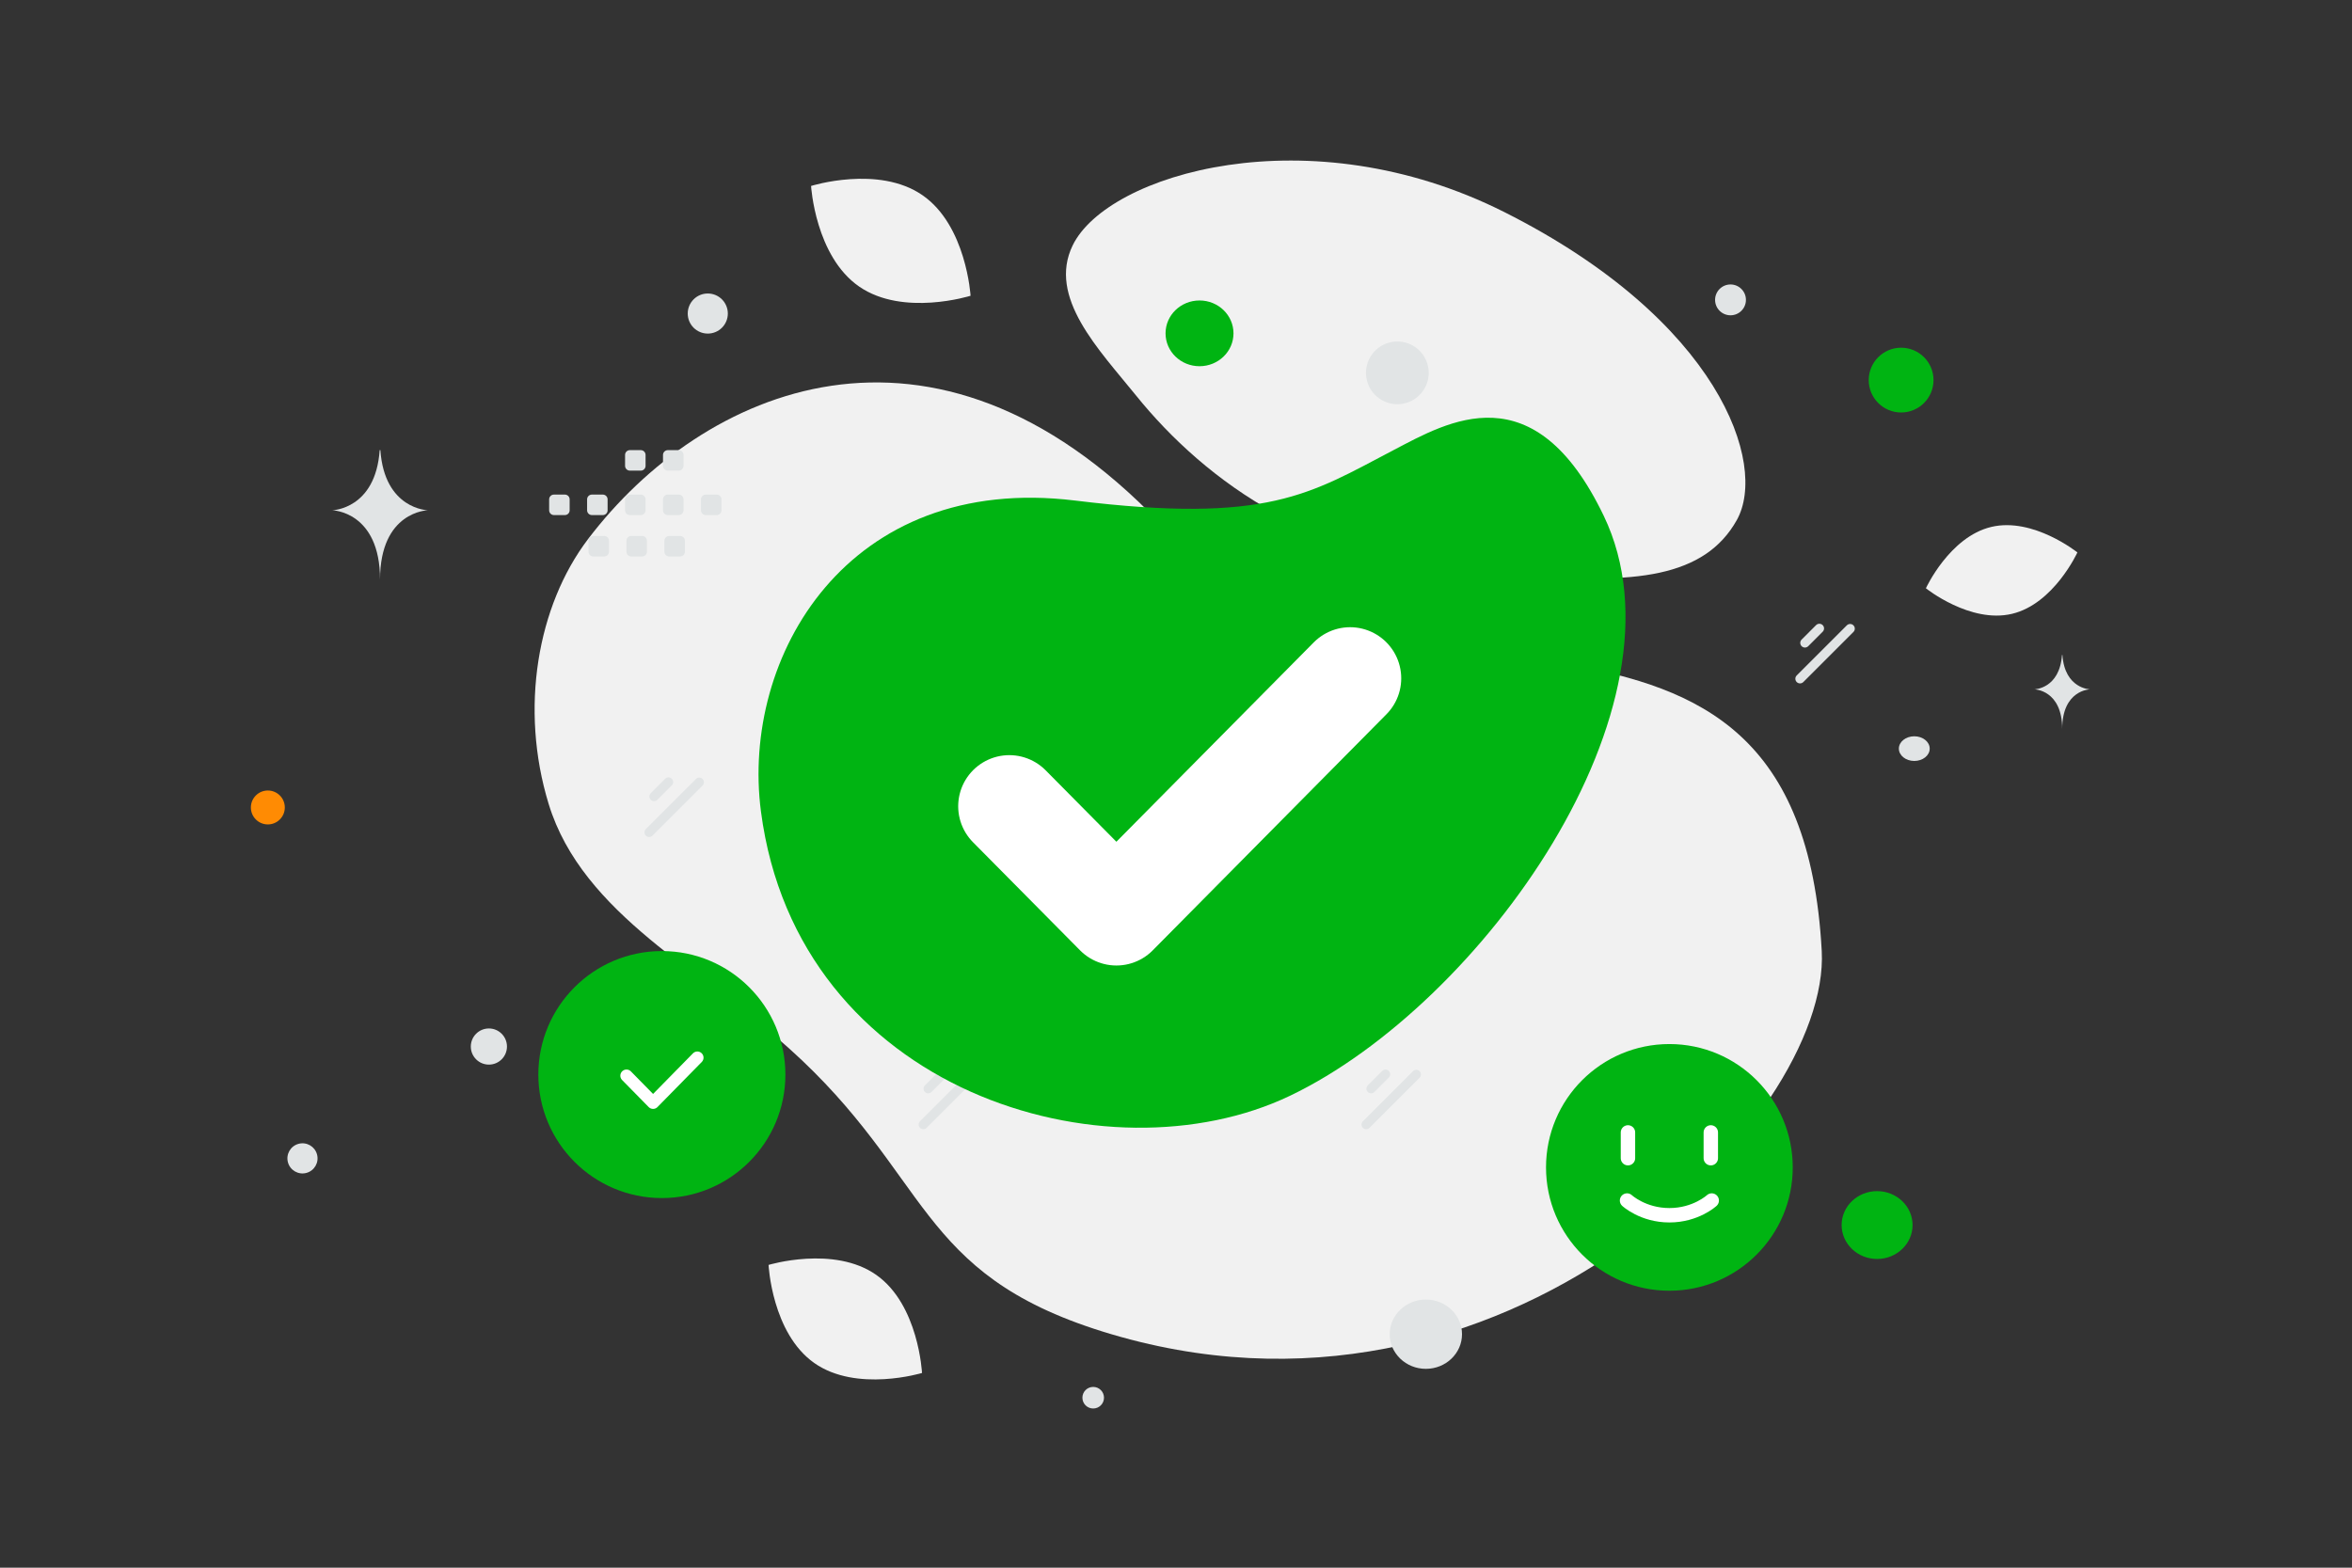 <svg width="900" height="600" viewBox="0 0 900 600" fill="none" xmlns="http://www.w3.org/2000/svg"><rect x="0" y="0" width="900" height="600" fill="#333333" stroke="none"/><path d="M697.094 363.978C700.56 427.828 575.727 557.66 421.864 509.605C350.303 487.253 356.364 450.154 301.95 401.261C269.516 372.12 222.914 350.083 209.953 307.724C198.756 271.162 205.622 231.864 225.034 206.303C268.692 148.816 356.827 109.452 443.669 200.026C530.51 290.6 688.139 199.304 697.094 363.978V363.978Z" fill="#F1F1F1"/><path d="M664.579 199.067C652.326 220.935 625.491 223.94 582.499 219.784C550.166 216.653 520.682 214.23 488.346 196.601C465.714 184.27 447.798 167.587 434.723 151.383C420.553 133.83 400.776 113.796 410.471 93.893C423.795 66.553 500.846 43.527 575.665 81.183C657.854 122.56 676.566 177.695 664.579 199.067V199.067Z" fill="#F1F1F1"/><path fill-rule="evenodd" clip-rule="evenodd" d="M591.59 446.795C591.59 420.722 612.722 399.59 638.795 399.59C664.868 399.59 686 420.722 686 446.795H591.59ZM686 446.795C686 472.868 664.868 494 638.795 494C612.722 494 591.59 472.868 591.59 446.795" fill="#00B412"/><path d="M655.001 459.477C655.001 459.477 648.922 465.113 638.796 465.113C628.666 465.113 622.592 459.477 622.592 459.477M622.943 433.409V443.272V433.409ZM654.648 433.409V443.272V433.409Z" stroke="white" stroke-width="5.514" stroke-linecap="round" stroke-linejoin="round"/><path fill-rule="evenodd" clip-rule="evenodd" d="M253.267 458.533C227.164 458.533 206 437.37 206 411.267C206 385.164 227.164 364 253.267 364C279.37 364 300.533 385.164 300.533 411.267C300.533 437.37 279.37 458.533 253.267 458.533V458.533Z" fill="#00B412"/><path d="M266.846 404.796L249.902 422.052L239.73 411.7" stroke="white" stroke-width="4.719" stroke-linecap="round" stroke-linejoin="round"/><path d="M249.663 319.832L268.834 300.661C269.532 299.963 269.532 298.831 268.834 298.133C268.136 297.435 267.004 297.435 266.306 298.133L247.135 317.304C246.436 318.003 246.436 319.135 247.134 319.833C247.832 320.531 248.964 320.531 249.663 319.832Z" fill="#E1E4E5"/><path d="M251.539 306.106L257.068 300.577C257.766 299.879 257.766 298.747 257.068 298.049C256.37 297.351 255.238 297.351 254.54 298.049L249.011 303.578C248.313 304.277 248.313 305.408 249.011 306.107C249.709 306.805 250.841 306.804 251.539 306.106Z" fill="#E1E4E5"/><path d="M690.05 261.037L709.221 241.866C709.919 241.168 709.919 240.036 709.221 239.338C708.523 238.64 707.391 238.64 706.693 239.338L687.522 258.51C686.823 259.208 686.823 260.34 687.521 261.038C688.219 261.736 689.351 261.736 690.05 261.037Z" fill="#E1E4E5"/><path d="M691.926 247.311L697.455 241.782C698.153 241.084 698.153 239.952 697.455 239.254C696.757 238.556 695.625 238.556 694.927 239.254L689.398 244.783C688.7 245.482 688.699 246.614 689.398 247.312C690.096 248.01 691.228 248.009 691.926 247.311Z" fill="#E1E4E5"/><path d="M524.04 431.659L543.211 412.487C543.909 411.789 543.909 410.657 543.211 409.959C542.513 409.261 541.381 409.261 540.683 409.96L521.512 429.131C520.814 429.829 520.813 430.961 521.511 431.659C522.209 432.357 523.341 432.357 524.04 431.659Z" fill="#E1E4E5"/><path d="M525.916 417.932L531.445 412.403C532.143 411.705 532.143 410.573 531.445 409.875C530.747 409.177 529.615 409.177 528.917 409.876L523.388 415.404C522.69 416.103 522.689 417.235 523.388 417.933C524.086 418.631 525.218 418.631 525.916 417.932Z" fill="#E1E4E5"/><path d="M354.572 431.659L373.743 412.487C374.441 411.789 374.441 410.657 373.743 409.959C373.045 409.261 371.913 409.261 371.215 409.96L352.044 429.131C351.346 429.829 351.345 430.961 352.043 431.659C352.741 432.357 353.873 432.357 354.572 431.659Z" fill="#E1E4E5"/><path d="M356.448 417.932L361.977 412.403C362.675 411.705 362.675 410.573 361.977 409.875C361.279 409.177 360.147 409.177 359.449 409.876L353.92 415.404C353.222 416.103 353.221 417.235 353.92 417.933C354.618 418.631 355.75 418.631 356.448 417.932Z" fill="#E1E4E5"/><path fill-rule="evenodd" clip-rule="evenodd" d="M211.96 189.29H216.148C216.633 189.29 217.098 189.483 217.441 189.825C217.784 190.168 217.977 190.633 217.977 191.118V195.306C217.977 195.791 217.784 196.256 217.441 196.599C217.098 196.942 216.633 197.135 216.148 197.135H211.96C211.476 197.133 211.012 196.94 210.669 196.597C210.327 196.254 210.134 195.79 210.132 195.306V191.118C210.132 190.878 210.178 190.64 210.27 190.418C210.362 190.196 210.496 189.994 210.666 189.824C210.836 189.654 211.038 189.52 211.26 189.428C211.482 189.336 211.72 189.289 211.96 189.29V189.29ZM226.482 189.29H230.67C231.675 189.29 232.499 190.114 232.499 191.118V195.306C232.499 195.791 232.306 196.256 231.963 196.599C231.62 196.942 231.155 197.135 230.67 197.135H226.482C225.998 197.133 225.534 196.94 225.191 196.597C224.849 196.254 224.656 195.79 224.654 195.306V191.118C224.654 190.114 225.478 189.29 226.482 189.29ZM241.014 189.29H245.202C246.206 189.29 247.03 190.114 247.03 191.118V195.306C247.03 195.791 246.837 196.256 246.494 196.598C246.152 196.941 245.687 197.134 245.202 197.135H241.014C240.53 197.133 240.065 196.94 239.723 196.597C239.38 196.254 239.187 195.79 239.185 195.306V191.118C239.185 190.878 239.232 190.64 239.324 190.418C239.415 190.196 239.55 189.994 239.72 189.824C239.89 189.654 240.092 189.52 240.314 189.428C240.536 189.336 240.774 189.289 241.014 189.29ZM255.535 189.29H259.724C260.728 189.29 261.552 190.114 261.552 191.118V195.306C261.552 195.791 261.359 196.256 261.016 196.598C260.674 196.941 260.209 197.134 259.724 197.135H255.535C255.049 197.135 254.583 196.942 254.239 196.6C253.895 196.257 253.7 195.792 253.698 195.306V191.118C253.704 190.633 253.899 190.17 254.243 189.828C254.586 189.486 255.05 189.293 255.535 189.29V189.29ZM270.058 189.29H274.247C275.26 189.29 276.084 190.114 276.084 191.118V195.306C276.084 195.547 276.036 195.785 275.943 196.007C275.851 196.229 275.715 196.431 275.545 196.601C275.374 196.771 275.172 196.906 274.949 196.997C274.726 197.089 274.488 197.135 274.247 197.135H270.058C269.574 197.133 269.11 196.94 268.767 196.597C268.425 196.254 268.232 195.79 268.23 195.306V191.118C268.23 190.114 269.054 189.29 270.058 189.29ZM227.015 205.125H231.203C232.207 205.125 233.031 205.949 233.031 206.953V211.151C233.029 211.635 232.836 212.099 232.494 212.441C232.151 212.784 231.687 212.977 231.203 212.979H227.015C226.53 212.979 226.065 212.786 225.722 212.443C225.38 212.1 225.187 211.636 225.186 211.151V206.962C225.185 206.721 225.231 206.482 225.322 206.259C225.414 206.036 225.548 205.834 225.718 205.663C225.888 205.492 226.09 205.357 226.313 205.264C226.536 205.172 226.774 205.125 227.015 205.125V205.125ZM241.536 205.125H245.725C246.729 205.125 247.553 205.949 247.553 206.953V211.151C247.551 211.635 247.358 212.099 247.016 212.441C246.673 212.784 246.209 212.977 245.725 212.979H241.536C241.052 212.977 240.588 212.784 240.246 212.441C239.903 212.099 239.71 211.635 239.708 211.151V206.962C239.707 206.721 239.753 206.482 239.844 206.259C239.935 206.036 240.07 205.834 240.24 205.663C240.41 205.492 240.612 205.357 240.834 205.264C241.057 205.172 241.295 205.125 241.536 205.125V205.125ZM256.059 205.125H260.248C261.261 205.125 262.085 205.949 262.085 206.953V211.151C262.083 211.636 261.888 212.101 261.544 212.444C261.2 212.787 260.734 212.979 260.248 212.979H256.059C255.575 212.977 255.111 212.784 254.769 212.441C254.426 212.099 254.233 211.635 254.231 211.151V206.962C254.231 205.949 255.055 205.125 256.059 205.125V205.125ZM241.014 172.278H245.202C246.206 172.278 247.03 173.102 247.03 174.106V178.294C247.03 178.779 246.837 179.244 246.494 179.586C246.152 179.929 245.687 180.122 245.202 180.123H241.014C240.53 180.121 240.065 179.928 239.723 179.585C239.38 179.242 239.187 178.778 239.185 178.294V174.106C239.185 173.866 239.232 173.628 239.324 173.406C239.415 173.184 239.55 172.982 239.72 172.812C239.89 172.642 240.092 172.508 240.314 172.416C240.536 172.324 240.774 172.277 241.014 172.278V172.278ZM255.535 172.278H259.724C260.728 172.278 261.552 173.102 261.552 174.106V178.294C261.552 178.779 261.359 179.244 261.016 179.586C260.674 179.929 260.209 180.122 259.724 180.123H255.535C255.049 180.123 254.583 179.93 254.239 179.588C253.895 179.245 253.7 178.78 253.698 178.294V174.106C253.704 173.621 253.899 173.158 254.243 172.816C254.586 172.474 255.05 172.281 255.535 172.278V172.278ZM416.014 237.709H420.202C420.687 237.709 421.151 237.902 421.494 238.245C421.837 238.588 422.03 239.052 422.03 239.537V243.726C422.03 244.21 421.837 244.675 421.494 245.018C421.151 245.361 420.687 245.553 420.202 245.554H416.014C415.53 245.552 415.066 245.359 414.723 245.017C414.38 244.674 414.187 244.21 414.185 243.726V239.537C414.185 239.297 414.232 239.059 414.324 238.837C414.415 238.615 414.55 238.413 414.72 238.243C414.89 238.073 415.092 237.939 415.314 237.847C415.536 237.755 415.774 237.708 416.014 237.709V237.709ZM430.535 237.709H434.724C435.728 237.709 436.552 238.533 436.552 239.537V243.726C436.552 244.21 436.359 244.675 436.016 245.018C435.673 245.361 435.209 245.553 434.724 245.554H430.535C430.051 245.552 429.587 245.359 429.245 245.016C428.902 244.674 428.709 244.21 428.707 243.726V239.537C428.707 238.533 429.531 237.709 430.535 237.709ZM445.067 237.709H449.256C450.26 237.709 451.084 238.533 451.084 239.537V243.726C451.084 244.21 450.891 244.675 450.548 245.018C450.205 245.361 449.741 245.553 449.256 245.554H445.067C444.583 245.552 444.119 245.359 443.777 245.016C443.434 244.674 443.241 244.21 443.239 243.726V239.537C443.239 239.297 443.285 239.059 443.377 238.837C443.469 238.615 443.603 238.413 443.773 238.243C443.943 238.073 444.145 237.939 444.367 237.847C444.589 237.755 444.827 237.708 445.067 237.709V237.709ZM459.589 237.709H463.777C464.782 237.709 465.606 238.533 465.606 239.537V243.726C465.606 244.211 465.413 244.675 465.07 245.018C464.727 245.361 464.262 245.554 463.777 245.554H459.589C459.103 245.554 458.638 245.362 458.293 245.019C457.949 244.676 457.754 244.211 457.752 243.726V239.537C457.758 239.052 457.953 238.589 458.297 238.247C458.64 237.905 459.104 237.712 459.589 237.709V237.709ZM474.112 237.709H478.3C479.313 237.709 480.137 238.533 480.137 239.537V243.726C480.137 243.967 480.089 244.205 479.996 244.427C479.904 244.649 479.768 244.851 479.598 245.021C479.427 245.191 479.225 245.325 479.002 245.416C478.779 245.508 478.541 245.555 478.3 245.554H474.112C473.628 245.552 473.164 245.359 472.822 245.016C472.479 244.674 472.286 244.21 472.284 243.726V239.537C472.284 238.533 473.108 237.709 474.112 237.709ZM431.068 253.545H435.257C436.261 253.545 437.085 254.369 437.085 255.373V259.57C437.083 260.054 436.89 260.518 436.548 260.86C436.205 261.203 435.741 261.396 435.257 261.398H431.068C430.583 261.397 430.119 261.205 429.776 260.862C429.433 260.519 429.241 260.055 429.24 259.57V255.382C429.239 255.141 429.285 254.902 429.376 254.679C429.467 254.456 429.602 254.254 429.772 254.083C429.942 253.912 430.144 253.777 430.366 253.684C430.589 253.592 430.827 253.545 431.068 253.545V253.545ZM445.59 253.545H449.778C450.783 253.545 451.607 254.369 451.607 255.373V259.57C451.605 260.054 451.412 260.518 451.069 260.861C450.727 261.203 450.263 261.396 449.778 261.398H445.59C445.106 261.396 444.642 261.203 444.3 260.86C443.957 260.518 443.764 260.054 443.762 259.57V255.382C443.761 255.141 443.807 254.902 443.898 254.679C443.989 254.456 444.124 254.254 444.294 254.083C444.464 253.912 444.666 253.777 444.888 253.684C445.111 253.592 445.349 253.545 445.59 253.545V253.545ZM460.113 253.545H464.302C465.314 253.545 466.138 254.369 466.138 255.373V259.57C466.136 260.055 465.941 260.52 465.597 260.863C465.253 261.205 464.788 261.398 464.302 261.398H460.113C459.629 261.396 459.165 261.203 458.823 260.86C458.48 260.518 458.287 260.054 458.285 259.57V255.382C458.285 254.369 459.109 253.545 460.113 253.545ZM445.067 220.697H449.256C450.26 220.697 451.084 221.521 451.084 222.525V226.714C451.084 227.198 450.891 227.663 450.548 228.006C450.205 228.349 449.741 228.541 449.256 228.542H445.067C444.583 228.54 444.119 228.347 443.777 228.004C443.434 227.662 443.241 227.198 443.239 226.714V222.525C443.239 222.285 443.285 222.047 443.377 221.825C443.469 221.603 443.603 221.401 443.773 221.231C443.943 221.061 444.145 220.927 444.367 220.835C444.589 220.743 444.827 220.696 445.067 220.697V220.697ZM459.589 220.697H463.777C464.782 220.697 465.606 221.521 465.606 222.525V226.714C465.606 227.199 465.413 227.663 465.07 228.006C464.727 228.349 464.262 228.542 463.777 228.542H459.589C459.103 228.542 458.638 228.35 458.293 228.007C457.949 227.664 457.754 227.199 457.752 226.714V222.525C457.758 222.04 457.953 221.577 458.297 221.235C458.64 220.893 459.104 220.7 459.589 220.697V220.697Z" fill="#E1E4E5"/><path d="M769.885 234.934C753.881 238.725 736.955 225.153 736.955 225.153C736.955 225.153 745.988 205.441 761.997 201.662C778 197.87 794.921 211.431 794.921 211.431C794.921 211.431 785.889 231.143 769.885 234.934V234.934Z" fill="#F1F1F1"/><path d="M328.801 109.702C345.649 121.307 371.389 113.195 371.389 113.195C371.389 113.195 369.795 86.27 352.935 74.676C336.087 63.071 310.359 71.172 310.359 71.172C310.359 71.172 311.952 98.097 328.801 109.702V109.702Z" fill="#F1F1F1"/><path d="M311.57 521.655C327.781 533.076 352.812 525.478 352.812 525.478C352.812 525.478 351.544 499.366 335.322 487.955C319.112 476.534 294.092 484.121 294.092 484.121C294.092 484.121 295.36 510.234 311.57 521.655Z" fill="#F1F1F1"/><path d="M718.277 455.878C710.78 455.878 704.703 461.691 704.703 468.862C704.703 476.033 710.78 481.846 718.277 481.846C725.774 481.846 731.851 476.033 731.851 468.862C731.851 461.691 725.774 455.878 718.277 455.878Z" fill="#00B412"/><path d="M459 115C451.82 115 446 120.633 446 127.581C446 134.529 451.82 140.162 459 140.162C466.18 140.162 472 134.529 472 127.581C472 120.633 466.18 115 459 115Z" fill="#00B412"/><path d="M102.492 315.533C98.906 315.533 96 312.626 96 309.041C96 305.455 98.906 302.549 102.492 302.549C106.077 302.549 108.984 305.455 108.984 309.041C108.984 312.626 106.077 315.533 102.492 315.533Z" fill="#FF8B03"/><path d="M727.472 157.869C720.627 157.869 715.078 152.32 715.078 145.475C715.078 138.63 720.627 133.081 727.472 133.081C734.317 133.081 739.866 138.63 739.866 145.475C739.866 152.32 734.317 157.869 727.472 157.869Z" fill="#00B412"/><path d="M545.61 523.896C537.97 523.896 531.776 517.96 531.776 510.638C531.776 503.316 537.97 497.38 545.61 497.38C553.25 497.38 559.444 503.316 559.444 510.638C559.444 517.96 553.25 523.896 545.61 523.896Z" fill="#E1E4E5"/><path d="M187.075 407.458C183.255 407.458 180.158 404.361 180.158 400.541C180.158 396.721 183.255 393.624 187.075 393.624C190.895 393.624 193.992 396.721 193.992 400.541C193.992 404.361 190.895 407.458 187.075 407.458Z" fill="#E1E4E5"/><path d="M418.317 539.075C416.036 539.075 414.186 537.225 414.186 534.944C414.186 532.662 416.036 530.813 418.317 530.813C420.598 530.813 422.448 532.662 422.448 534.944C422.448 537.225 420.598 539.075 418.317 539.075Z" fill="#E1E4E5"/><path d="M662.185 120.675C658.925 120.675 656.283 118.033 656.283 114.773C656.283 111.514 658.925 108.871 662.185 108.871C665.444 108.871 668.087 111.514 668.087 114.773C668.087 118.033 665.444 120.675 662.185 120.675Z" fill="#E1E4E5"/><path d="M121.315 441.85C122.14 444.926 120.314 448.089 117.238 448.913C114.161 449.737 110.999 447.912 110.174 444.835C109.35 441.759 111.176 438.596 114.252 437.772C117.329 436.948 120.491 438.773 121.315 441.85Z" fill="#E1E4E5"/><path d="M270.835 127.674C266.598 127.674 263.163 124.239 263.163 120.002C263.163 115.765 266.598 112.33 270.835 112.33C275.072 112.33 278.507 115.765 278.507 120.002C278.507 124.239 275.072 127.674 270.835 127.674Z" fill="#E1E4E5"/><path d="M732.508 291.24C729.248 291.24 726.606 289.126 726.606 286.519C726.606 283.912 729.248 281.798 732.508 281.798C735.767 281.798 738.41 283.912 738.41 286.519C738.41 289.126 735.767 291.24 732.508 291.24Z" fill="#E1E4E5"/><path d="M546.294 139.593C548.01 145.996 544.21 152.578 537.806 154.294C531.403 156.01 524.822 152.21 523.106 145.806C521.39 139.403 525.19 132.822 531.593 131.106C537.996 129.39 544.578 133.19 546.294 139.593Z" fill="#E1E4E5"/><path d="M789.029 250.671H789.183C790.097 263.625 799.731 263.824 799.731 263.824C799.731 263.824 789.108 264.032 789.108 279C789.108 264.032 778.485 263.824 778.485 263.824C778.485 263.824 788.114 263.625 789.029 250.671V250.671ZM145.286 172.278H145.552C147.127 194.947 163.718 195.296 163.718 195.296C163.718 195.296 145.422 195.659 145.422 221.853C145.422 195.659 127.127 195.296 127.127 195.296C127.127 195.296 143.712 194.947 145.286 172.278Z" fill="#E1E4E5"/><path d="M291.181 310.589C283.422 251.346 324.305 180.894 411.431 191.579C485.332 200.641 501.351 188.957 533.165 172.309C554.175 161.318 587.042 141.872 613.706 197.479C648.605 270.257 566.76 384.366 493.661 419.363C423.76 452.833 305.254 418.099 291.181 310.589V310.589Z" fill="#00B412"/><path d="M386.217 308.577L427.193 349.964L516.622 259.612" stroke="white" stroke-width="39.121" stroke-linecap="round" stroke-linejoin="round"/></svg>
